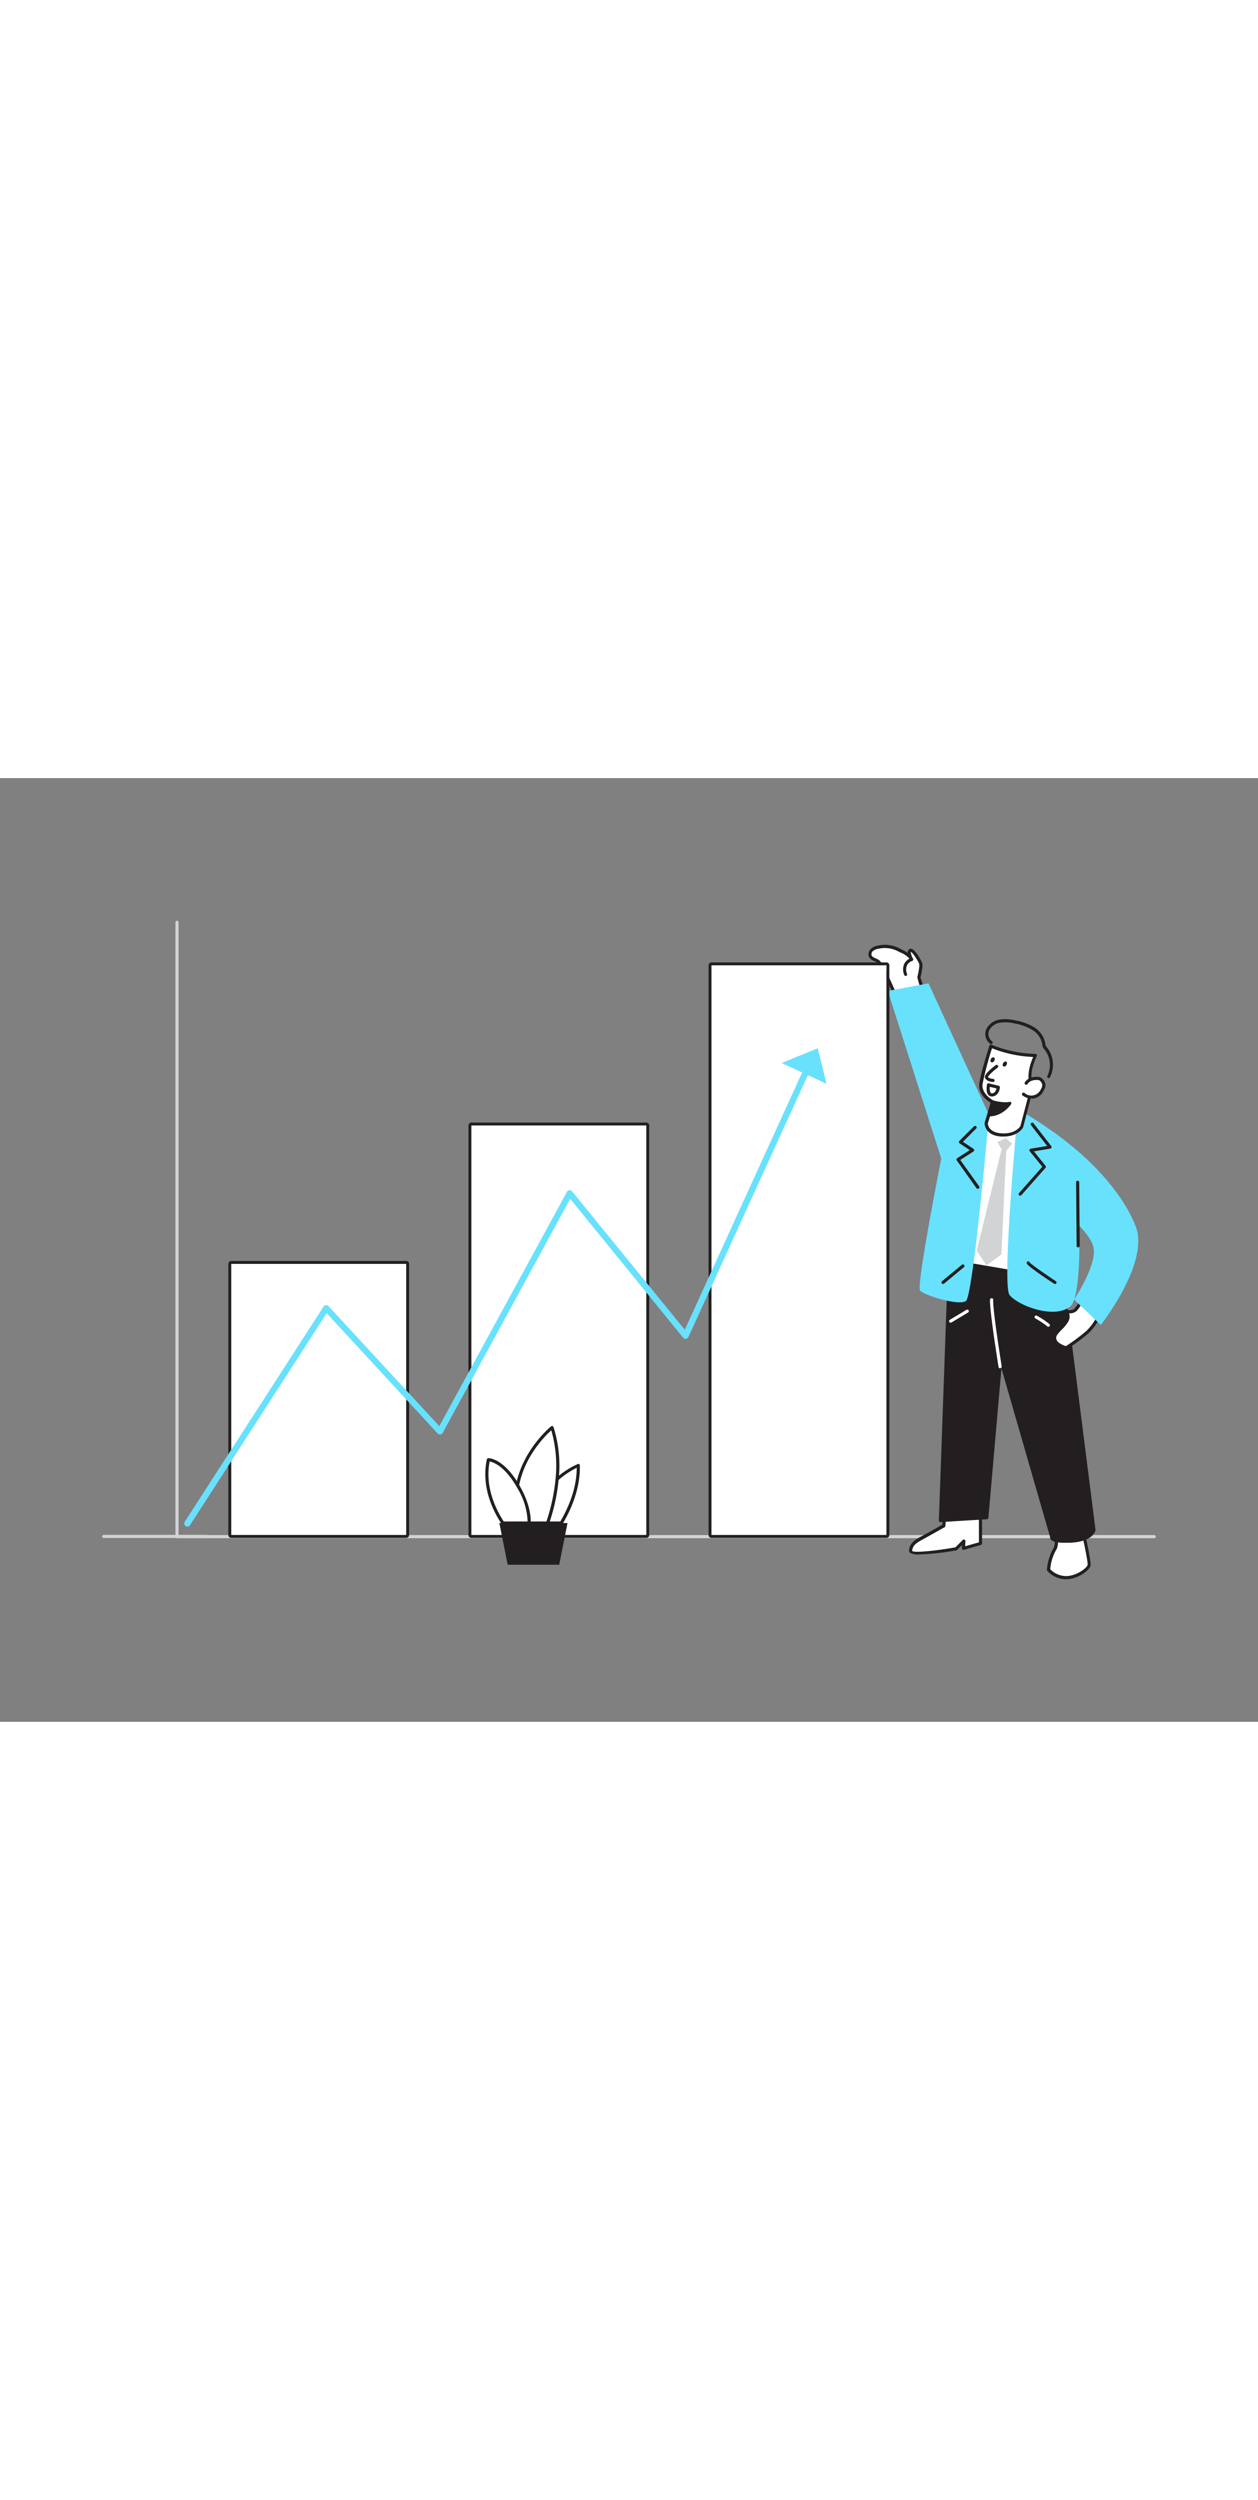 <svg xmlns="http://www.w3.org/2000/svg" viewBox="0 0 400 300" data-imageid="graphic-chart-flatline-cf59f" imageName="Graphic chart" class="illustrations_image" style="width: 151px;"><rect x="0" y="0" width="400" height="300" fill="#808080" stroke="none"/><g id="_22" data-name="#22"><path d="M367,241.63H56.28a.5.5,0,0,1-.5-.5V45.83a.51.51,0,0,1,.5-.5.5.5,0,0,1,.5.5v194.8H367a.5.5,0,0,1,0,1Z" fill="#d1d3d4"/><path d="M293.32,67.18s-1.18-3.53-1.18-3.78.93-3.54.51-4.55-2.35-4.28-3.19-4,.1,2.38.33,2.87c-.51-1.55-2.87-2.38-4.18-3.13a9.39,9.39,0,0,0-6.21-.81,4.29,4.29,0,0,0-2.12.83,1.8,1.8,0,0,0-.59,2.06c.46,1,1.84,1.07,2.67,1.78,1.28,1.09,2.15,3.57,2.83,5.07q1.51,3.32,3,6.63" fill="#fff"/><path d="M285.21,70.62a.49.49,0,0,1-.45-.29l-3-6.64c-.13-.28-.27-.6-.41-.94a11.7,11.7,0,0,0-2.3-4,4.19,4.19,0,0,0-1-.57,3.08,3.08,0,0,1-1.76-1.38A2.32,2.32,0,0,1,277,54.2a4.84,4.84,0,0,1,2.36-1,10,10,0,0,1,6.54.88c.27.15.58.3.91.47a16.65,16.65,0,0,1,1.83,1,1.52,1.52,0,0,1,.11-.74,1,1,0,0,1,.62-.54c1.54-.43,3.77,4.28,3.79,4.33.36.86,0,2.65-.36,4.26-.06.25-.1.43-.11.51s.62,2,1.16,3.59a.5.5,0,0,1-.32.63.49.49,0,0,1-.63-.31,24.94,24.94,0,0,1-1.21-3.94,4,4,0,0,1,.13-.7c.17-.74.68-3,.42-3.65-.5-1.19-2.1-3.63-2.65-3.75a4.81,4.81,0,0,0,.51,1.76,2.86,2.86,0,0,1,.22.47.5.5,0,0,1-.93.37l-.18-.38a7.06,7.06,0,0,0-2.84-2c-.35-.17-.68-.33-1-.49a9,9,0,0,0-5.88-.76,3.88,3.88,0,0,0-1.88.72,1.33,1.33,0,0,0-.46,1.46c.2.43.69.64,1.26.9a4.93,4.93,0,0,1,1.28.72,12.2,12.2,0,0,1,2.57,4.32c.14.33.27.64.4.92l3,6.63a.49.49,0,0,1-.46.71Z" fill="#231f20"/><path d="M289.79,57.68s-3.18,1-1.83,4.73" fill="#fff"/><path d="M288,62.91a.5.5,0,0,1-.48-.33,4.44,4.44,0,0,1,0-3.55,3.83,3.83,0,0,1,2.14-1.83.51.51,0,0,1,.63.33.5.5,0,0,1-.33.62,2.87,2.87,0,0,0-1.55,1.34,3.47,3.47,0,0,0,0,2.76.5.5,0,0,1-.31.63A.45.45,0,0,1,288,62.91Z" fill="#231f20"/><polygon points="314.44 107.04 295.23 65.24 282.3 67.66 301.88 129.07 314.44 107.04" fill="#68e1fd" class="target-color"/><path d="M335.74,239.76s.58,3.77-.29,5.22a15.54,15.54,0,0,0-2,6.67,7.52,7.52,0,0,0,5.51,2.52c3.49,0,7-2.61,7.35-3.87s-2.8-14.61-2.8-14.61Z" fill="#fff"/><path d="M338.93,254.67A8,8,0,0,1,333,252a.5.5,0,0,1-.1-.37,15.78,15.78,0,0,1,2.09-6.88c.64-1.06.38-3.89.23-4.89a.5.5,0,0,1,.26-.52l7.74-4.06a.49.49,0,0,1,.44,0,.51.51,0,0,1,.28.34c.75,3.16,3.19,13.58,2.79,14.87C346.32,251.89,342.71,254.67,338.93,254.67Zm-5-3.18a7.14,7.14,0,0,0,5,2.18c3.29,0,6.56-2.5,6.88-3.52.19-.8-1.21-7.54-2.67-13.71l-6.85,3.6c.13,1,.39,3.86-.41,5.2A14.73,14.73,0,0,0,333.94,251.49Z" fill="#231f20"/><path d="M306.17,155.09l16.76,4.64,3.89-48.47s-13.88-3.29-17.24-1.74S306.17,155.09,306.17,155.09Z" fill="#fff"/><path d="M322.93,160.23l-.13,0L306,155.57a.5.5,0,0,1-.37-.48c0-7.41.24-44.42,3.7-46s17,1.57,17.56,1.71a.49.49,0,0,1,.38.52l-3.88,48.47a.51.51,0,0,1-.21.37A.48.48,0,0,1,322.93,160.23Zm-16.26-5.52,15.81,4.38,3.8-47.44c-4.11-.94-14-2.84-16.49-1.67C307.89,110.85,306.71,133.34,306.67,154.71Z" fill="#231f20"/><path d="M311.76,231.89v11.35l-5.42,1.55.13-2.33L304,244.91s-14.55,2.62-14.48.68,1.55-3,3.39-4,7.16-4,7.16-4l.77-8.32" fill="#fff"/><path d="M292.29,246.8a5.36,5.36,0,0,1-2.93-.52.87.87,0,0,1-.31-.71c.08-2.21,1.8-3.42,3.65-4.39s5.89-3.25,6.91-3.83l.75-8a.5.5,0,0,1,1,.09l-.78,8.32a.47.47,0,0,1-.25.39c-.05,0-5.21,2.94-7.17,4s-3.05,1.93-3.12,3.54c.67.64,7.63-.07,13.74-1.16l2.34-2.34a.47.47,0,0,1,.55-.1.5.5,0,0,1,.3.48l-.09,1.62,4.38-1.25v-11a.5.5,0,0,1,.5-.5.5.5,0,0,1,.5.5v11.35a.5.5,0,0,1-.37.48l-5.41,1.55a.52.52,0,0,1-.45-.09.49.49,0,0,1-.19-.42l.06-1-1.53,1.53a.51.51,0,0,1-.26.14A82.44,82.44,0,0,1,292.29,246.8Z" fill="#231f20"/><path d="M337.76,159.67,347.83,239s-.43,3.15-7.26,3.54-6.15-1.22-6.15-1.22l-16.26-56.36-4.38,50.16L299,236l2.94-82.5Z" fill="#231f20"/><path d="M338.6,243.08c-2.52,0-4-.36-4.51-1.08a1,1,0,0,1-.18-.67l-15.48-53.68-4.16,47.5a.49.49,0,0,1-.46.45l-14.76.91a.47.47,0,0,1-.37-.14.46.46,0,0,1-.15-.37l2.93-82.5a.49.49,0,0,1,.18-.37.48.48,0,0,1,.4-.1l35.81,6.15a.5.5,0,0,1,.41.42l10.07,79.32v.13c0,.15-.57,3.56-7.73,4C339.87,243.06,339.2,243.08,338.6,243.08Zm-3.72-1.58c.07,0,.69.8,5.66.52,5.78-.32,6.68-2.68,6.79-3.06l-10-78.87-34.89-6-2.89,81.39,13.78-.86,4.35-49.73a.5.5,0,0,1,1-.1l16.26,56.37a.53.53,0,0,1,0,.33Z" fill="#231f20"/><path d="M323.68,105.17S318.42,161,321,164.31s14.12,7.8,19.28,3.67,2.43-47.71.11-51.32C334,111.26,323.68,105.17,323.68,105.17Z" fill="#68e1fd" class="target-color"/><path d="M302,107.19s-11,54.22-9.42,55.77,12.22,4.83,14.54,3.28,7.37-59.2,7.37-59.2S305.3,104.36,302,107.19Z" fill="#68e1fd" class="target-color"/><polygon points="317.12 115.69 318.47 118 310.56 150.21 313.69 154.91 318.42 151.39 319.95 118.46 321.84 116.21 319.8 114.51 317.12 115.69" fill="#d1d3d4"/><path d="M315.6,102.93l-2,6.81s-.05,3.37,4.83,3.68,6.51-2.61,6.51-2.61L328.25,98s-2.25-2.81,1-9.81a39.25,39.25,0,0,1-14.16-3,112.25,112.25,0,0,0-3.19,11.92C311.36,100.8,315.6,102.93,315.6,102.93Z" fill="#fff"/><path d="M319.1,113.94c-.24,0-.49,0-.75,0-5.29-.33-5.29-4.15-5.29-4.19a.68.68,0,0,1,0-.14l1.93-6.42c-1.09-.65-4.1-2.76-3.61-6.12.54-3.69,3.11-11.66,3.21-12a.54.54,0,0,1,.28-.31.53.53,0,0,1,.41,0,39.2,39.2,0,0,0,13.95,2.91.48.48,0,0,1,.42.23.51.51,0,0,1,0,.48c-3.05,6.56-1.08,9.27-1.06,9.29a.5.5,0,0,1,.09.44l-3.35,12.84a.31.31,0,0,1-.05.12C325.27,111.18,323.66,113.94,319.1,113.94Zm-5-4.14c0,.43.34,2.87,4.36,3.12,4.18.27,5.77-1.93,6-2.31l3.28-12.55c-.47-.79-1.69-3.69.77-9.42a39.38,39.38,0,0,1-13.08-2.76,103.62,103.62,0,0,0-3,11.31c-.48,3.28,3.4,5.27,3.44,5.29a.51.51,0,0,1,.25.59Z" fill="#231f20"/><path d="M326.22,97a3.05,3.05,0,0,1,1.49-1.28,5.73,5.73,0,0,1,1.84-.31,2.29,2.29,0,0,1,1,.13,2,2,0,0,1,.57.43,2.42,2.42,0,0,1,.74,1.49,2.87,2.87,0,0,1-.34,1.31,5.77,5.77,0,0,1-.78,1.28,3.78,3.78,0,0,1-5.34.4" fill="#fff"/><path d="M327.89,101.82a4.3,4.3,0,0,1-2.81-1,.5.5,0,0,1,0-.7.49.49,0,0,1,.7,0,3.27,3.27,0,0,0,4.63-.35,5.19,5.19,0,0,0,.71-1.16,2.39,2.39,0,0,0,.29-1.08,2,2,0,0,0-.6-1.16,1.5,1.5,0,0,0-.41-.33,2,2,0,0,0-.79-.08,4.88,4.88,0,0,0-1.67.28,2.56,2.56,0,0,0-1.26,1.06.5.5,0,0,1-.85-.51,3.55,3.55,0,0,1,1.74-1.48,5.8,5.8,0,0,1,2-.34,2.62,2.62,0,0,1,1.23.16,2.35,2.35,0,0,1,.73.55,2.84,2.84,0,0,1,.88,1.8,3.24,3.24,0,0,1-.39,1.55,5.73,5.73,0,0,1-.85,1.39,4.27,4.27,0,0,1-2.93,1.49Z" fill="#231f20"/><path d="M316.86,91.65s-3.57,2.69-3.23,3.49,2.05,1,2.05,1" fill="#fff"/><path d="M315.68,96.59h0c-.33,0-2-.22-2.47-1.25-.33-.77.81-2.15,3.39-4.09a.5.5,0,0,1,.6.8c-1.58,1.19-3,2.58-3.05,3,.13.26,1,.51,1.61.56a.5.5,0,0,1,0,1Z" fill="#231f20"/><ellipse cx="319.51" cy="90.91" rx="0.87" ry="0.61" transform="translate(75.16 315.95) rotate(-58.53)" fill="#231f20"/><ellipse cx="315.63" cy="89.58" rx="0.87" ry="0.61" transform="translate(74.44 312) rotate(-58.53)" fill="#231f20"/><path d="M314.32,97.52l3.12.76s-.19,2.31-2,2.43S314.32,97.52,314.32,97.52Z" fill="#fff"/><path d="M315.38,101.21a1.45,1.45,0,0,1-1.12-.49c-.85-1-.48-3-.43-3.29a.47.47,0,0,1,.22-.33.52.52,0,0,1,.39-.06l3.11.76a.5.5,0,0,1,.39.52c-.08,1-.69,2.78-2.44,2.89Zm-.64-3.07a3,3,0,0,0,.27,1.92.45.45,0,0,0,.42.15c.94-.06,1.3-1,1.43-1.55Z" fill="#231f20"/><path d="M315.6,102.93s3.56,1,5.48.46c0,0-2.49,3.69-6.64,3.65Z" fill="#231f20"/><path d="M314.51,107.54h-.07a.48.48,0,0,1-.4-.2.5.5,0,0,1-.08-.43l1.16-4.12a.49.49,0,0,1,.61-.34s3.46.94,5.23.46a.51.51,0,0,1,.53.2.5.5,0,0,1,0,.56C321.39,103.83,318.83,107.54,314.51,107.54Zm1.44-4-.84,3a8,8,0,0,0,4.78-2.48A17.76,17.76,0,0,1,316,103.53Z" fill="#231f20"/><path d="M299.85,160.81a.48.48,0,0,1-.38-.18.49.49,0,0,1,.06-.7l6.32-5.23a.5.5,0,0,1,.7.07.49.49,0,0,1-.06.7l-6.32,5.23A.54.54,0,0,1,299.85,160.81Z" fill="#231f20"/><path d="M335.44,160.81a.53.53,0,0,1-.27-.08c-3.83-2.52-8.45-5.68-8.71-6.45a.49.49,0,0,1,.31-.63.5.5,0,0,1,.62.28c.39.57,4.53,3.47,8.33,6a.5.5,0,0,1,.14.69A.51.51,0,0,1,335.44,160.81Z" fill="#231f20"/><path d="M310.89,130.56a.49.49,0,0,1-.41-.21l-6.27-8.82a.53.53,0,0,1-.08-.39.52.52,0,0,1,.22-.32l4-2.56-3.23-2.15a.51.51,0,0,1-.08-.77l4.64-4.64a.5.5,0,0,1,.71,0,.48.48,0,0,1,0,.7l-4.21,4.21,3.36,2.24a.5.5,0,0,1,.22.43.48.48,0,0,1-.23.41l-4.2,2.69,6,8.39a.51.51,0,0,1-.12.7A.52.52,0,0,1,310.89,130.56Z" fill="#231f20"/><path d="M318,187.63a.49.49,0,0,1-.49-.42c-.12-.73-2.91-18.08-2.71-21.38a.5.5,0,0,1,1,0c-.19,3.2,2.68,21,2.7,21.17a.49.49,0,0,1-.41.57Z" fill="#fff"/><path d="M333.48,95.35a.59.59,0,0,1-.23,0,.51.51,0,0,1-.22-.68,7.93,7.93,0,0,0-.82-8.27l-.09-.11a3.56,3.56,0,0,1-.55-.85,3.17,3.17,0,0,1-.17-.76l0-.15A6.73,6.73,0,0,0,328.15,80a16.18,16.18,0,0,0-5.53-2,12.25,12.25,0,0,0-4.55-.27,4.7,4.7,0,0,0-3.46,2.31,2.84,2.84,0,0,0,.8,3.59.5.5,0,0,1-.53.85,3.85,3.85,0,0,1-1.16-4.89,5.7,5.7,0,0,1,4.17-2.84,13.14,13.14,0,0,1,4.93.27,17.29,17.29,0,0,1,5.87,2.11,7.77,7.77,0,0,1,3.67,5.15l0,.17a2.71,2.71,0,0,0,.11.54,3.08,3.08,0,0,0,.4.59l.09.11a8.86,8.86,0,0,1,.93,9.35A.5.5,0,0,1,333.48,95.35Z" fill="#231f20"/><path d="M324.37,132.73a.54.54,0,0,1-.34-.12.51.51,0,0,1,0-.71l7.39-8.36-4-4.92a.53.53,0,0,1-.08-.5.5.5,0,0,1,.39-.31l5.23-.87-5.14-6.61a.5.5,0,0,1,.09-.7.5.5,0,0,1,.7.08l5.65,7.27a.49.49,0,0,1,.07.49.47.47,0,0,1-.38.31l-5.21.87,3.7,4.59a.49.49,0,0,1,0,.64l-7.67,8.69A.5.5,0,0,1,324.37,132.73Z" fill="#231f20"/><path d="M344.05,165.86s-1.51,2.92-2.42,3.43a3.49,3.49,0,0,1-2.25.28c.14,1.2.47,1.77-.07,2.85-.66,1.29-2.14,2.54-3.08,3.66a3.46,3.46,0,0,0-.89,1.52,2.4,2.4,0,0,0,.85,2.13,7.34,7.34,0,0,0,2.09,1.15,1.31,1.31,0,0,0,.77.14,1.22,1.22,0,0,0,.36-.18,57.65,57.65,0,0,0,6.42-4.8c1.68-1.44,2.75-3.66,4-5.64" fill="#fff"/><path d="M338.88,181.54a2.12,2.12,0,0,1-.79-.2,7.5,7.5,0,0,1-2.23-1.24,2.86,2.86,0,0,1-1-2.6,4,4,0,0,1,1-1.75c.31-.36.68-.75,1.06-1.14a11.32,11.32,0,0,0,1.95-2.42,2.32,2.32,0,0,0,.14-1.77c0-.24-.08-.49-.12-.79a.51.51,0,0,1,.16-.42.48.48,0,0,1,.43-.13,3,3,0,0,0,1.92-.23,11.53,11.53,0,0,0,2.22-3.22.5.5,0,0,1,.67-.22.51.51,0,0,1,.22.68c-.27.51-1.64,3.09-2.63,3.64a3.73,3.73,0,0,1-1.9.41s0,.07,0,.11a3.31,3.31,0,0,1-.24,2.39,11.59,11.59,0,0,1-2.12,2.66c-.37.38-.72.74-1,1.1a3.16,3.16,0,0,0-.78,1.29,1.87,1.87,0,0,0,.7,1.66,6.65,6.65,0,0,0,1.94,1.07c.14.05.35.15.46.11a.85.85,0,0,0,.21-.11,57.85,57.85,0,0,0,6.36-4.76,16.3,16.3,0,0,0,3.08-4.18c.27-.45.53-.9.81-1.34a.49.49,0,0,1,.84.52c-.27.44-.53.88-.79,1.33a17.15,17.15,0,0,1-3.29,4.43,59.73,59.73,0,0,1-6.46,4.84,1.68,1.68,0,0,1-.52.24A1,1,0,0,1,338.88,181.54Z" fill="#231f20"/><path d="M340.39,116.66s15.15,11.49,20.73,25.87c4.48,11.56-11.11,31.3-11.11,31.3l-8.48-8.07s6.87-10.3,6.26-16-11.91-13.73-11.91-13.73Z" fill="#68e1fd" class="target-color"/><path d="M342.83,149.19a.51.51,0,0,1-.5-.5l-.17-20.19a.5.5,0,0,1,.49-.51h0a.51.51,0,0,1,.5.5l.17,20.19a.51.51,0,0,1-.5.51Z" fill="#231f20"/><path d="M333.34,174.42a.45.45,0,0,1-.29-.1,25.73,25.73,0,0,0-3.83-2.55.5.5,0,0,1,.41-.91,25.57,25.57,0,0,1,4,2.67.48.48,0,0,1,.1.69A.51.51,0,0,1,333.34,174.42Z" fill="#fff"/><path d="M302.27,173.12a.49.49,0,0,1-.42-.24.5.5,0,0,1,.17-.69l5.22-3.13a.5.5,0,1,1,.51.85l-5.22,3.14A.59.59,0,0,1,302.27,173.12Z" fill="#fff"/><rect x="149.86" y="110.42" width="55.66" height="130.19" fill="#fff"/><path d="M205.52,110.42V240.61H149.86V110.42h55.66m0-.92H149.86a.92.92,0,0,0-.91.92V240.61a.91.91,0,0,0,.91.91h55.66a.91.91,0,0,0,.91-.91V110.42a.92.92,0,0,0-.91-.92Z" fill="#231f20"/><rect x="73.51" y="154.42" width="55.66" height="86.19" fill="#fff"/><path d="M129.17,154.42v86.19H73.51V154.42h55.66m0-.92H73.51a.92.92,0,0,0-.91.92v86.19a.91.91,0,0,0,.91.91h55.66a.91.91,0,0,0,.91-.91V154.42a.91.91,0,0,0-.91-.92Z" fill="#231f20"/><rect x="226.21" y="59.5" width="55.66" height="181.11" fill="#fff"/><path d="M281.87,59.5V240.61H226.21V59.5h55.66m0-.91H226.21a.91.91,0,0,0-.91.91V240.61a.91.91,0,0,0,.91.91h55.66a.91.91,0,0,0,.91-.91V59.5a.91.91,0,0,0-.91-.91Z" fill="#231f20"/><polygon points="260.02 85.87 248.53 90.57 262.81 97.18 260.02 85.87" fill="#68e1fd" class="target-color"/><path d="M177.14,222.85a26.42,26.42,0,0,1,6.73-4.39c.2,7.2-2.72,13.82-5.42,18.35h-8.78" fill="#fff"/><path d="M178.45,237.31h-8.78a.51.51,0,0,1-.5-.5.5.5,0,0,1,.5-.5h8.49c2.43-4.14,5.2-10.32,5.22-17.07a26.87,26.87,0,0,0-5.91,4,.51.51,0,0,1-.71,0,.49.49,0,0,1,.05-.7,26.63,26.63,0,0,1,6.87-4.48.53.53,0,0,1,.46,0,.53.53,0,0,1,.23.41c.2,7.42-2.87,14.22-5.49,18.61A.5.5,0,0,1,178.45,237.31Z" fill="#231f20"/><path d="M164.56,224.79c2.16-11.26,11-18.33,11-18.33a41.1,41.1,0,0,1,1.6,16.39,60.62,60.62,0,0,1-3,14h-9.44" fill="#fff"/><path d="M174.1,237.31h-9.44a.51.51,0,0,1-.5-.5.5.5,0,0,1,.5-.5h9.08a59.49,59.49,0,0,0,2.9-13.5,40.73,40.73,0,0,0-1.35-15.47c-2,1.77-8.45,8.24-10.24,17.54a.5.5,0,0,1-.58.4.51.51,0,0,1-.4-.59c2.17-11.3,11.06-18.55,11.15-18.62a.54.54,0,0,1,.46-.09.52.52,0,0,1,.33.33,41,41,0,0,1,1.63,16.59A61.19,61.19,0,0,1,174.58,237,.51.51,0,0,1,174.1,237.31Z" fill="#231f20"/><path d="M159.9,236.81h8.36c.08-2.48-.48-6.22-3.17-11.08-.18-.33-.35-.64-.53-.94-4.84-8.2-9.27-8.11-9.27-8.11C153.42,225.31,157.37,233,159.9,236.81Z" fill="#fff"/><path d="M168.26,237.31H159.9a.52.52,0,0,1-.42-.23c-2.57-3.87-6.59-11.69-4.68-20.51a.51.51,0,0,1,.48-.39c.18,0,4.77,0,9.71,8.35l.54.95c2.81,5.09,3.3,9,3.23,11.35A.5.5,0,0,1,168.26,237.31Zm-8.09-1h7.59a21.77,21.77,0,0,0-3.1-10.34l-.53-.93c-3.79-6.4-7.3-7.59-8.44-7.81C154.11,225.34,157.73,232.56,160.17,236.31Z" fill="#231f20"/><polygon points="161.42 250.06 177.81 250.06 180.45 236.81 158.78 236.81 161.42 250.06" fill="#231f20"/><path d="M65.68,241.56H33a.5.5,0,0,1-.5-.5.5.5,0,0,1,.5-.5H65.68a.51.51,0,0,1,.5.5A.5.5,0,0,1,65.68,241.56Z" fill="#d1d3d4"/><path d="M59.58,237.94a1,1,0,0,1-.84-1.54L102.88,168a1,1,0,0,1,.76-.46,1,1,0,0,1,.82.32L139.68,206l40.58-74.48a1,1,0,0,1,.79-.51,1,1,0,0,1,.86.36l35.83,44,38.94-85.35a1,1,0,0,1,1.82.83l-39.61,86.82a1,1,0,0,1-.79.58,1,1,0,0,1-.9-.37l-35.9-44.13-40.53,74.39a1,1,0,0,1-.75.51,1,1,0,0,1-.86-.31l-35.29-38.24L60.42,237.48A1,1,0,0,1,59.58,237.94Z" fill="#68e1fd" class="target-color"/></g></svg>